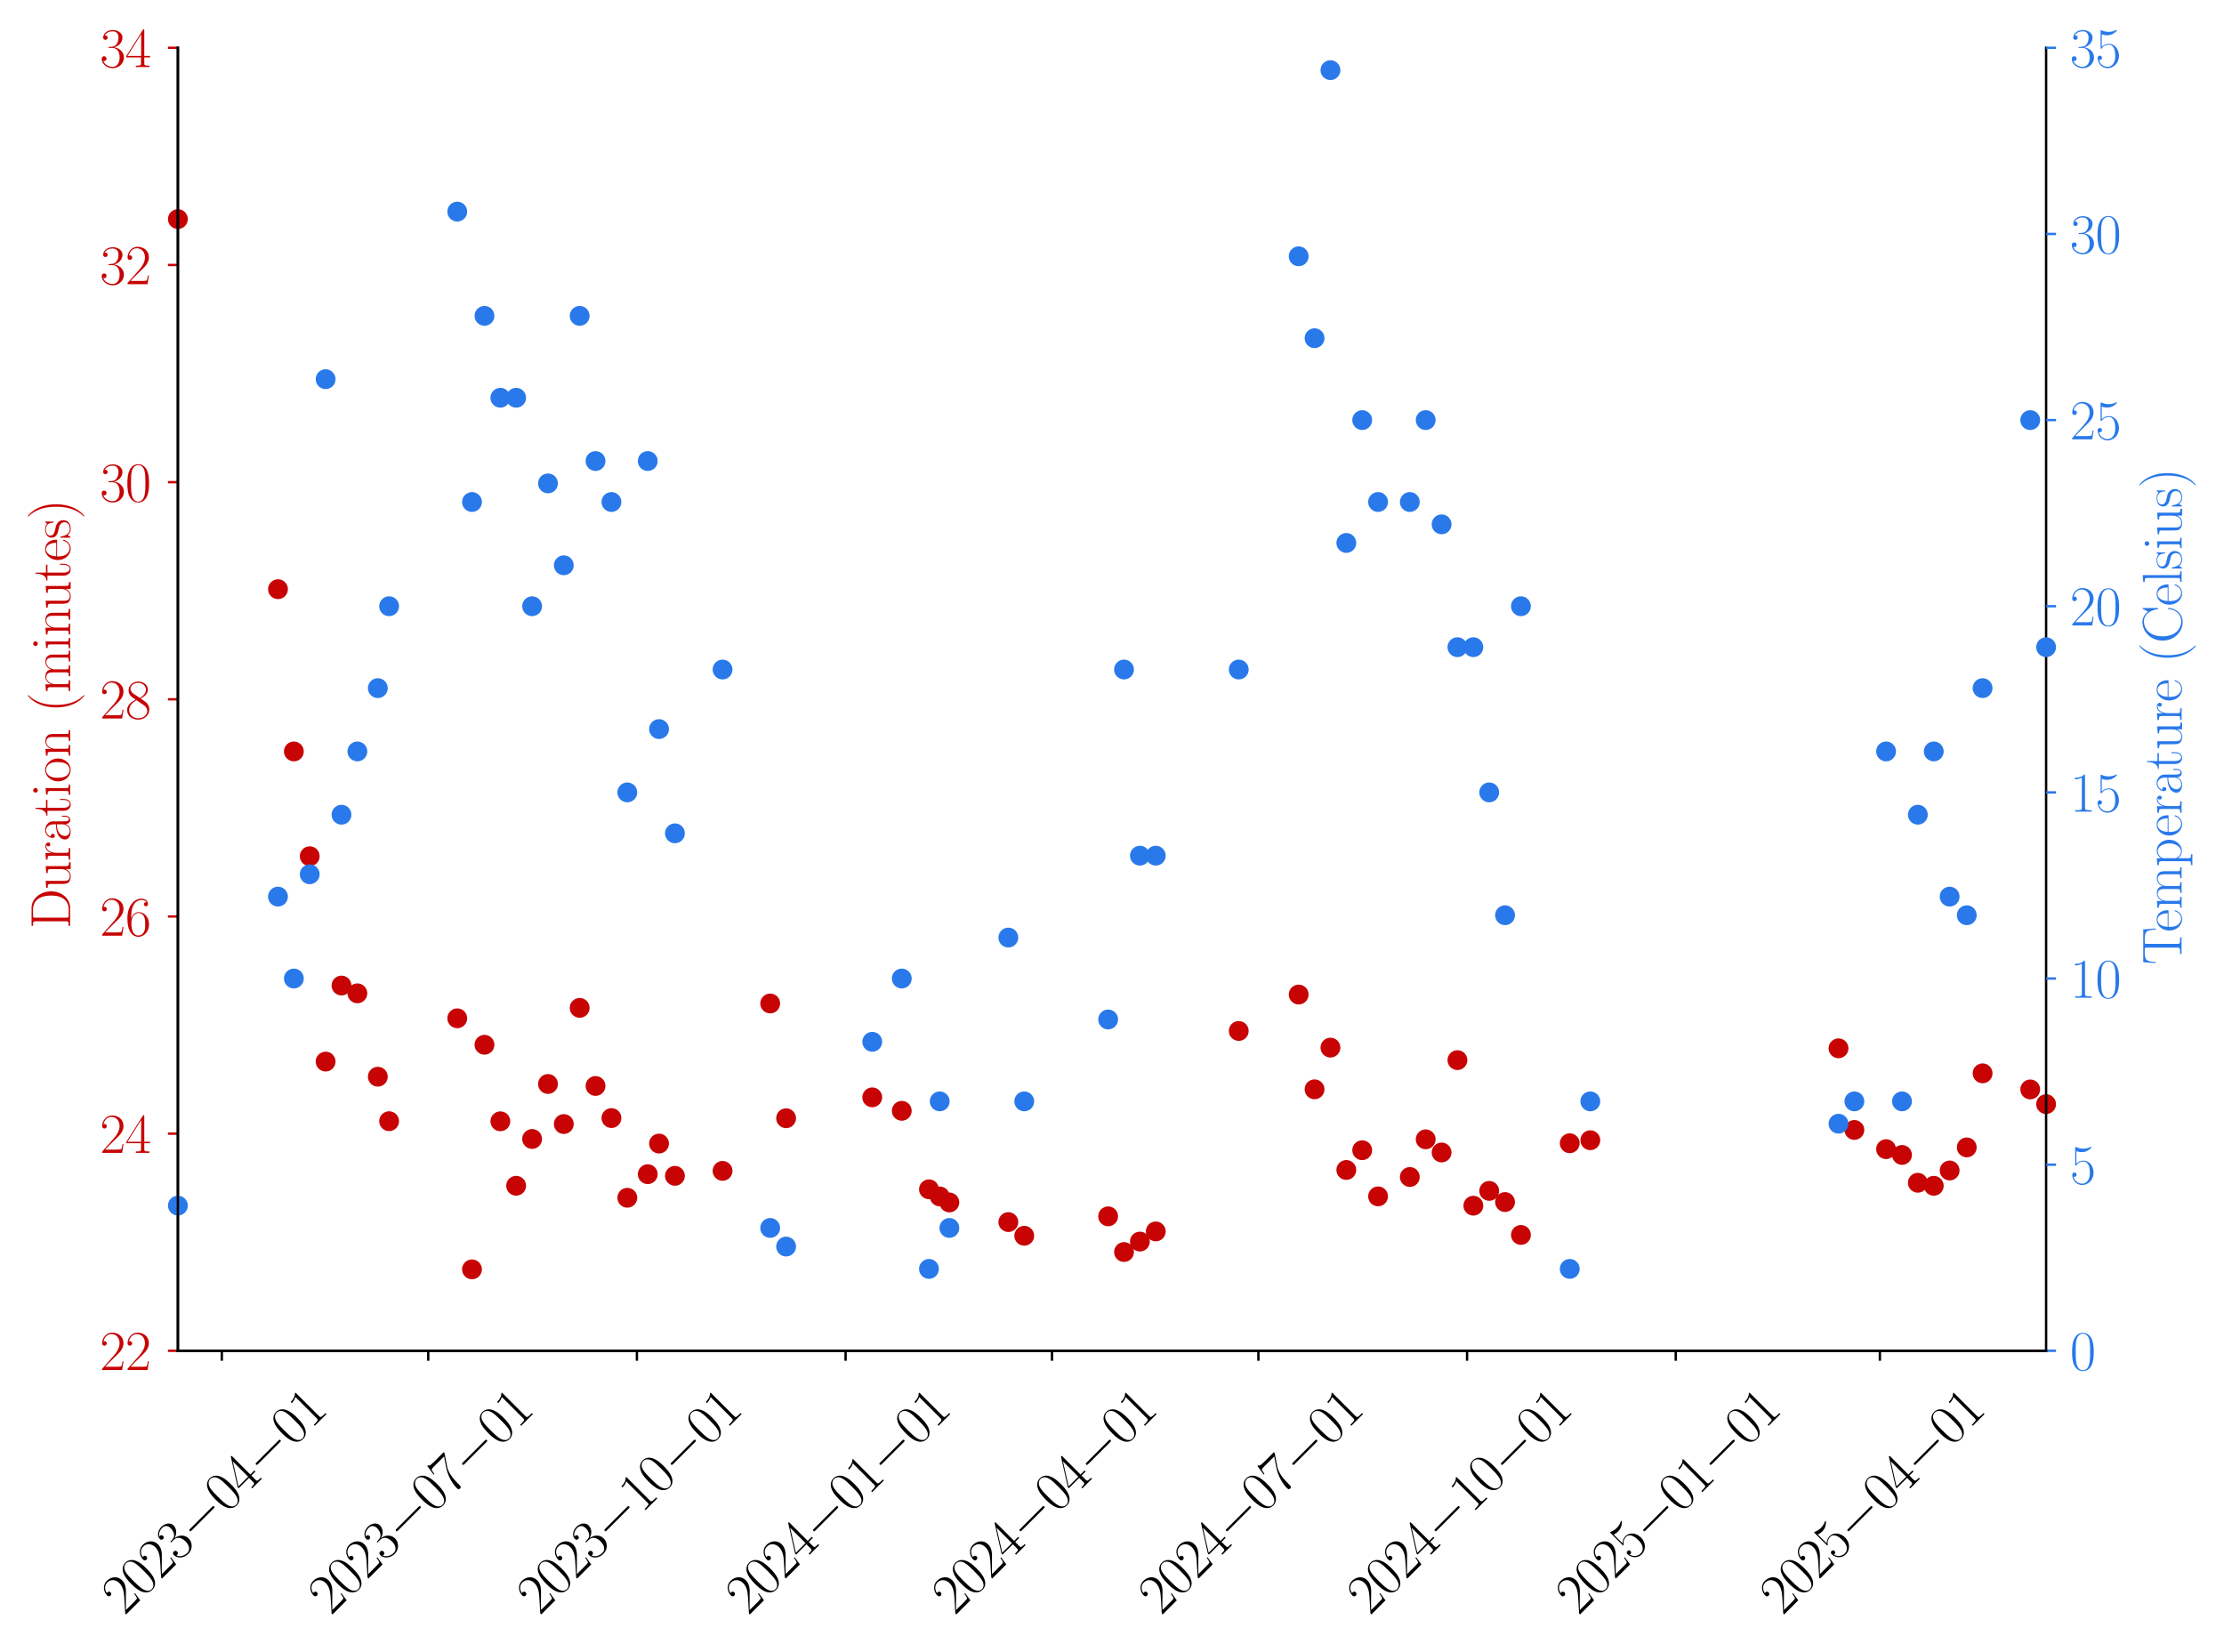 <?xml version="1.0" encoding="utf-8" standalone="no"?>
<!DOCTYPE svg PUBLIC "-//W3C//DTD SVG 1.1//EN"
  "http://www.w3.org/Graphics/SVG/1.1/DTD/svg11.dtd">
<svg xmlns:xlink="http://www.w3.org/1999/xlink" width="560.16pt" height="416.16pt" viewBox="0 0 560.16 416.16" xmlns="http://www.w3.org/2000/svg" version="1.1">
 <defs>
  <style type="text/css">*{stroke-linejoin: round; stroke-linecap: butt}</style>
 </defs>
 <g id="figure_1">
  <g id="patch_1">
   <path d="M 0 416.16 
L 560.16 416.16 
L 560.16 0 
L 0 0 
L 0 416.16 
z
" style="fill: none"/>
  </g>
  <g id="axes_1">
   <g id="patch_2">
    <path d="M 44.805 340.224 
L 515.355 340.224 
L 515.355 12.043 
L 44.805 12.043 
L 44.805 340.224 
z
" style="fill: none"/>
   </g>
   <g id="matplotlib.axis_1">
    <g id="xtick_1">
     <g id="line2d_1">
      <defs>
       <path id="m4cd371f86f" d="M 0 0 
L 0 2.5 
" style="stroke: #000000; stroke-width: 0.6"/>
      </defs>
      <g>
       <use xlink:href="#m4cd371f86f" x="55.872" y="340.224" style="stroke: #000000; stroke-width: 0.6"/>
      </g>
     </g>
     <g id="text_1">
      <!-- $\mathdefault{2023{-}04{-}01}$ -->
      <g transform="translate(31.353 407.042) rotate(-45) scale(0.14 -0.14)">
       <defs>
        <path id="CMR17-32" d="M 2669 989 
L 2554 989 
C 2490 536 2438 459 2413 420 
C 2381 369 1920 369 1830 369 
L 602 369 
C 832 619 1280 1072 1824 1597 
C 2214 1967 2669 2402 2669 3035 
C 2669 3790 2067 4224 1395 4224 
C 691 4224 262 3604 262 3030 
C 262 2780 448 2748 525 2748 
C 589 2748 781 2787 781 3010 
C 781 3207 614 3264 525 3264 
C 486 3264 448 3258 422 3245 
C 544 3790 915 4058 1306 4058 
C 1862 4058 2227 3617 2227 3035 
C 2227 2479 1901 2000 1536 1584 
L 262 146 
L 262 0 
L 2515 0 
L 2669 989 
z
" transform="scale(0.016)"/>
        <path id="CMR17-30" d="M 2688 2025 
C 2688 2416 2682 3080 2413 3591 
C 2176 4039 1798 4198 1466 4198 
C 1158 4198 768 4058 525 3597 
C 269 3118 243 2524 243 2025 
C 243 1661 250 1106 448 619 
C 723 -39 1216 -128 1466 -128 
C 1760 -128 2208 -7 2470 600 
C 2662 1042 2688 1559 2688 2025 
z
M 1466 -26 
C 1056 -26 813 325 723 812 
C 653 1188 653 1738 653 2096 
C 653 2588 653 2997 736 3387 
C 858 3929 1216 4096 1466 4096 
C 1728 4096 2067 3923 2189 3400 
C 2272 3036 2278 2607 2278 2096 
C 2278 1680 2278 1169 2202 792 
C 2067 95 1690 -26 1466 -26 
z
" transform="scale(0.016)"/>
        <path id="CMR17-33" d="M 1414 2157 
C 1984 2157 2234 1662 2234 1090 
C 2234 320 1824 25 1453 25 
C 1114 25 563 194 390 693 
C 422 680 454 680 486 680 
C 640 680 755 782 755 948 
C 755 1133 614 1216 486 1216 
C 378 1216 211 1165 211 926 
C 211 335 787 -128 1466 -128 
C 2176 -128 2720 430 2720 1085 
C 2720 1707 2208 2157 1600 2227 
C 2086 2328 2554 2756 2554 3329 
C 2554 3820 2048 4179 1472 4179 
C 890 4179 378 3829 378 3329 
C 378 3110 544 3072 627 3072 
C 762 3072 877 3155 877 3321 
C 877 3486 762 3569 627 3569 
C 602 3569 570 3569 544 3557 
C 730 3959 1235 4032 1459 4032 
C 1683 4032 2106 3925 2106 3320 
C 2106 3143 2080 2828 1862 2550 
C 1670 2304 1453 2304 1242 2284 
C 1210 2284 1062 2269 1037 2269 
C 992 2263 966 2257 966 2208 
C 966 2163 973 2157 1101 2157 
L 1414 2157 
z
" transform="scale(0.016)"/>
        <path id="CMSY10-0" d="M 4218 1472 
C 4326 1472 4442 1472 4442 1600 
C 4442 1728 4326 1728 4218 1728 
L 755 1728 
C 646 1728 531 1728 531 1600 
C 531 1472 646 1472 755 1472 
L 4218 1472 
z
" transform="scale(0.016)"/>
        <path id="CMR17-34" d="M 2150 4122 
C 2150 4256 2144 4256 2029 4256 
L 128 1254 
L 128 1088 
L 1779 1088 
L 1779 457 
C 1779 224 1766 160 1318 160 
L 1197 160 
L 1197 0 
C 1402 0 1747 0 1965 0 
C 2182 0 2528 0 2733 0 
L 2733 160 
L 2611 160 
C 2163 160 2150 224 2150 457 
L 2150 1088 
L 2803 1088 
L 2803 1254 
L 2150 1254 
L 2150 4122 
z
M 1798 3703 
L 1798 1254 
L 256 1254 
L 1798 3703 
z
" transform="scale(0.016)"/>
        <path id="CMR17-31" d="M 1702 4058 
C 1702 4192 1696 4192 1606 4192 
C 1357 3916 979 3827 621 3827 
C 602 3827 570 3827 563 3808 
C 557 3795 557 3782 557 3648 
C 755 3648 1088 3686 1344 3839 
L 1344 461 
C 1344 236 1331 160 781 160 
L 589 160 
L 589 0 
C 896 0 1216 0 1523 0 
C 1830 0 2150 0 2458 0 
L 2458 160 
L 2266 160 
C 1715 160 1702 230 1702 458 
L 1702 4058 
z
" transform="scale(0.016)"/>
       </defs>
       <use xlink:href="#CMR17-32" transform="scale(0.996)"/>
       <use xlink:href="#CMR17-30" transform="translate(45.69 0) scale(0.996)"/>
       <use xlink:href="#CMR17-32" transform="translate(91.381 0) scale(0.996)"/>
       <use xlink:href="#CMR17-33" transform="translate(137.071 0) scale(0.996)"/>
       <use xlink:href="#CMSY10-0" transform="translate(182.762 0) scale(0.996)"/>
       <use xlink:href="#CMR17-30" transform="translate(260.249 0) scale(0.996)"/>
       <use xlink:href="#CMR17-34" transform="translate(305.94 0) scale(0.996)"/>
       <use xlink:href="#CMSY10-0" transform="translate(351.63 0) scale(0.996)"/>
       <use xlink:href="#CMR17-30" transform="translate(429.118 0) scale(0.996)"/>
       <use xlink:href="#CMR17-31" transform="translate(474.808 0) scale(0.996)"/>
      </g>
     </g>
    </g>
    <g id="xtick_2">
     <g id="line2d_2">
      <g>
       <use xlink:href="#m4cd371f86f" x="107.86" y="340.224" style="stroke: #000000; stroke-width: 0.6"/>
      </g>
     </g>
     <g id="text_2">
      <!-- $\mathdefault{2023{-}07{-}01}$ -->
      <g transform="translate(83.341 407.042) rotate(-45) scale(0.14 -0.14)">
       <defs>
        <path id="CMR17-37" d="M 2886 3941 
L 2886 4081 
L 1382 4081 
C 634 4081 621 4165 595 4288 
L 480 4288 
L 294 3094 
L 410 3094 
C 429 3215 474 3540 550 3661 
C 589 3712 1062 3712 1171 3712 
L 2579 3712 
L 1869 2661 
C 1395 1954 1069 999 1069 165 
C 1069 89 1069 -128 1299 -128 
C 1530 -128 1530 89 1530 171 
L 1530 465 
C 1530 1508 1709 2196 2003 2636 
L 2886 3941 
z
" transform="scale(0.016)"/>
       </defs>
       <use xlink:href="#CMR17-32" transform="scale(0.996)"/>
       <use xlink:href="#CMR17-30" transform="translate(45.69 0) scale(0.996)"/>
       <use xlink:href="#CMR17-32" transform="translate(91.381 0) scale(0.996)"/>
       <use xlink:href="#CMR17-33" transform="translate(137.071 0) scale(0.996)"/>
       <use xlink:href="#CMSY10-0" transform="translate(182.762 0) scale(0.996)"/>
       <use xlink:href="#CMR17-30" transform="translate(260.249 0) scale(0.996)"/>
       <use xlink:href="#CMR17-37" transform="translate(305.94 0) scale(0.996)"/>
       <use xlink:href="#CMSY10-0" transform="translate(351.63 0) scale(0.996)"/>
       <use xlink:href="#CMR17-30" transform="translate(429.118 0) scale(0.996)"/>
       <use xlink:href="#CMR17-31" transform="translate(474.808 0) scale(0.996)"/>
      </g>
     </g>
    </g>
    <g id="xtick_3">
     <g id="line2d_3">
      <g>
       <use xlink:href="#m4cd371f86f" x="160.419" y="340.224" style="stroke: #000000; stroke-width: 0.6"/>
      </g>
     </g>
     <g id="text_3">
      <!-- $\mathdefault{2023{-}10{-}01}$ -->
      <g transform="translate(135.9 407.042) rotate(-45) scale(0.14 -0.14)">
       <use xlink:href="#CMR17-32" transform="scale(0.996)"/>
       <use xlink:href="#CMR17-30" transform="translate(45.69 0) scale(0.996)"/>
       <use xlink:href="#CMR17-32" transform="translate(91.381 0) scale(0.996)"/>
       <use xlink:href="#CMR17-33" transform="translate(137.071 0) scale(0.996)"/>
       <use xlink:href="#CMSY10-0" transform="translate(182.762 0) scale(0.996)"/>
       <use xlink:href="#CMR17-31" transform="translate(260.249 0) scale(0.996)"/>
       <use xlink:href="#CMR17-30" transform="translate(305.94 0) scale(0.996)"/>
       <use xlink:href="#CMSY10-0" transform="translate(351.63 0) scale(0.996)"/>
       <use xlink:href="#CMR17-30" transform="translate(429.118 0) scale(0.996)"/>
       <use xlink:href="#CMR17-31" transform="translate(474.808 0) scale(0.996)"/>
      </g>
     </g>
    </g>
    <g id="xtick_4">
     <g id="line2d_4">
      <g>
       <use xlink:href="#m4cd371f86f" x="212.978" y="340.224" style="stroke: #000000; stroke-width: 0.6"/>
      </g>
     </g>
     <g id="text_4">
      <!-- $\mathdefault{2024{-}01{-}01}$ -->
      <g transform="translate(188.459 407.042) rotate(-45) scale(0.14 -0.14)">
       <use xlink:href="#CMR17-32" transform="scale(0.996)"/>
       <use xlink:href="#CMR17-30" transform="translate(45.69 0) scale(0.996)"/>
       <use xlink:href="#CMR17-32" transform="translate(91.381 0) scale(0.996)"/>
       <use xlink:href="#CMR17-34" transform="translate(137.071 0) scale(0.996)"/>
       <use xlink:href="#CMSY10-0" transform="translate(182.762 0) scale(0.996)"/>
       <use xlink:href="#CMR17-30" transform="translate(260.249 0) scale(0.996)"/>
       <use xlink:href="#CMR17-31" transform="translate(305.94 0) scale(0.996)"/>
       <use xlink:href="#CMSY10-0" transform="translate(351.63 0) scale(0.996)"/>
       <use xlink:href="#CMR17-30" transform="translate(429.118 0) scale(0.996)"/>
       <use xlink:href="#CMR17-31" transform="translate(474.808 0) scale(0.996)"/>
      </g>
     </g>
    </g>
    <g id="xtick_5">
     <g id="line2d_5">
      <g>
       <use xlink:href="#m4cd371f86f" x="264.965" y="340.224" style="stroke: #000000; stroke-width: 0.6"/>
      </g>
     </g>
     <g id="text_5">
      <!-- $\mathdefault{2024{-}04{-}01}$ -->
      <g transform="translate(240.446 407.042) rotate(-45) scale(0.14 -0.14)">
       <use xlink:href="#CMR17-32" transform="scale(0.996)"/>
       <use xlink:href="#CMR17-30" transform="translate(45.69 0) scale(0.996)"/>
       <use xlink:href="#CMR17-32" transform="translate(91.381 0) scale(0.996)"/>
       <use xlink:href="#CMR17-34" transform="translate(137.071 0) scale(0.996)"/>
       <use xlink:href="#CMSY10-0" transform="translate(182.762 0) scale(0.996)"/>
       <use xlink:href="#CMR17-30" transform="translate(260.249 0) scale(0.996)"/>
       <use xlink:href="#CMR17-34" transform="translate(305.94 0) scale(0.996)"/>
       <use xlink:href="#CMSY10-0" transform="translate(351.63 0) scale(0.996)"/>
       <use xlink:href="#CMR17-30" transform="translate(429.118 0) scale(0.996)"/>
       <use xlink:href="#CMR17-31" transform="translate(474.808 0) scale(0.996)"/>
      </g>
     </g>
    </g>
    <g id="xtick_6">
     <g id="line2d_6">
      <g>
       <use xlink:href="#m4cd371f86f" x="316.953" y="340.224" style="stroke: #000000; stroke-width: 0.6"/>
      </g>
     </g>
     <g id="text_6">
      <!-- $\mathdefault{2024{-}07{-}01}$ -->
      <g transform="translate(292.434 407.042) rotate(-45) scale(0.14 -0.14)">
       <use xlink:href="#CMR17-32" transform="scale(0.996)"/>
       <use xlink:href="#CMR17-30" transform="translate(45.69 0) scale(0.996)"/>
       <use xlink:href="#CMR17-32" transform="translate(91.381 0) scale(0.996)"/>
       <use xlink:href="#CMR17-34" transform="translate(137.071 0) scale(0.996)"/>
       <use xlink:href="#CMSY10-0" transform="translate(182.762 0) scale(0.996)"/>
       <use xlink:href="#CMR17-30" transform="translate(260.249 0) scale(0.996)"/>
       <use xlink:href="#CMR17-37" transform="translate(305.94 0) scale(0.996)"/>
       <use xlink:href="#CMSY10-0" transform="translate(351.63 0) scale(0.996)"/>
       <use xlink:href="#CMR17-30" transform="translate(429.118 0) scale(0.996)"/>
       <use xlink:href="#CMR17-31" transform="translate(474.808 0) scale(0.996)"/>
      </g>
     </g>
    </g>
    <g id="xtick_7">
     <g id="line2d_7">
      <g>
       <use xlink:href="#m4cd371f86f" x="369.512" y="340.224" style="stroke: #000000; stroke-width: 0.6"/>
      </g>
     </g>
     <g id="text_7">
      <!-- $\mathdefault{2024{-}10{-}01}$ -->
      <g transform="translate(344.993 407.042) rotate(-45) scale(0.14 -0.14)">
       <use xlink:href="#CMR17-32" transform="scale(0.996)"/>
       <use xlink:href="#CMR17-30" transform="translate(45.69 0) scale(0.996)"/>
       <use xlink:href="#CMR17-32" transform="translate(91.381 0) scale(0.996)"/>
       <use xlink:href="#CMR17-34" transform="translate(137.071 0) scale(0.996)"/>
       <use xlink:href="#CMSY10-0" transform="translate(182.762 0) scale(0.996)"/>
       <use xlink:href="#CMR17-31" transform="translate(260.249 0) scale(0.996)"/>
       <use xlink:href="#CMR17-30" transform="translate(305.94 0) scale(0.996)"/>
       <use xlink:href="#CMSY10-0" transform="translate(351.63 0) scale(0.996)"/>
       <use xlink:href="#CMR17-30" transform="translate(429.118 0) scale(0.996)"/>
       <use xlink:href="#CMR17-31" transform="translate(474.808 0) scale(0.996)"/>
      </g>
     </g>
    </g>
    <g id="xtick_8">
     <g id="line2d_8">
      <g>
       <use xlink:href="#m4cd371f86f" x="422.071" y="340.224" style="stroke: #000000; stroke-width: 0.6"/>
      </g>
     </g>
     <g id="text_8">
      <!-- $\mathdefault{2025{-}01{-}01}$ -->
      <g transform="translate(397.552 407.042) rotate(-45) scale(0.14 -0.14)">
       <defs>
        <path id="CMR17-35" d="M 730 3692 
C 794 3666 1056 3584 1325 3584 
C 1920 3584 2246 3911 2432 4100 
C 2432 4157 2432 4192 2394 4192 
C 2387 4192 2374 4192 2323 4163 
C 2099 4058 1837 3973 1517 3973 
C 1325 3973 1037 3999 723 4139 
C 653 4171 640 4171 634 4171 
C 602 4171 595 4164 595 4037 
L 595 2203 
C 595 2089 595 2057 659 2057 
C 691 2057 704 2070 736 2114 
C 941 2401 1222 2522 1542 2522 
C 1766 2522 2246 2382 2246 1289 
C 2246 1085 2246 715 2054 421 
C 1894 159 1645 25 1370 25 
C 947 25 518 320 403 814 
C 429 807 480 795 506 795 
C 589 795 749 840 749 1038 
C 749 1210 627 1280 506 1280 
C 358 1280 262 1190 262 1011 
C 262 454 704 -128 1382 -128 
C 2042 -128 2669 440 2669 1264 
C 2669 2030 2170 2624 1549 2624 
C 1222 2624 947 2503 730 2274 
L 730 3692 
z
" transform="scale(0.016)"/>
       </defs>
       <use xlink:href="#CMR17-32" transform="scale(0.996)"/>
       <use xlink:href="#CMR17-30" transform="translate(45.69 0) scale(0.996)"/>
       <use xlink:href="#CMR17-32" transform="translate(91.381 0) scale(0.996)"/>
       <use xlink:href="#CMR17-35" transform="translate(137.071 0) scale(0.996)"/>
       <use xlink:href="#CMSY10-0" transform="translate(182.762 0) scale(0.996)"/>
       <use xlink:href="#CMR17-30" transform="translate(260.249 0) scale(0.996)"/>
       <use xlink:href="#CMR17-31" transform="translate(305.94 0) scale(0.996)"/>
       <use xlink:href="#CMSY10-0" transform="translate(351.63 0) scale(0.996)"/>
       <use xlink:href="#CMR17-30" transform="translate(429.118 0) scale(0.996)"/>
       <use xlink:href="#CMR17-31" transform="translate(474.808 0) scale(0.996)"/>
      </g>
     </g>
    </g>
    <g id="xtick_9">
     <g id="line2d_9">
      <g>
       <use xlink:href="#m4cd371f86f" x="473.487" y="340.224" style="stroke: #000000; stroke-width: 0.6"/>
      </g>
     </g>
     <g id="text_9">
      <!-- $\mathdefault{2025{-}04{-}01}$ -->
      <g transform="translate(448.968 407.042) rotate(-45) scale(0.14 -0.14)">
       <use xlink:href="#CMR17-32" transform="scale(0.996)"/>
       <use xlink:href="#CMR17-30" transform="translate(45.69 0) scale(0.996)"/>
       <use xlink:href="#CMR17-32" transform="translate(91.381 0) scale(0.996)"/>
       <use xlink:href="#CMR17-35" transform="translate(137.071 0) scale(0.996)"/>
       <use xlink:href="#CMSY10-0" transform="translate(182.762 0) scale(0.996)"/>
       <use xlink:href="#CMR17-30" transform="translate(260.249 0) scale(0.996)"/>
       <use xlink:href="#CMR17-34" transform="translate(305.94 0) scale(0.996)"/>
       <use xlink:href="#CMSY10-0" transform="translate(351.63 0) scale(0.996)"/>
       <use xlink:href="#CMR17-30" transform="translate(429.118 0) scale(0.996)"/>
       <use xlink:href="#CMR17-31" transform="translate(474.808 0) scale(0.996)"/>
      </g>
     </g>
    </g>
   </g>
   <g id="matplotlib.axis_2">
    <g id="ytick_1">
     <g id="line2d_10">
      <defs>
       <path id="m909438e53e" d="M 0 0 
L -2.5 0 
" style="stroke: #c70303; stroke-width: 0.6"/>
      </defs>
      <g>
       <use xlink:href="#m909438e53e" x="44.805" y="340.224" style="fill: #c70303; stroke: #c70303; stroke-width: 0.6"/>
      </g>
     </g>
     <g id="text_10">
      <!-- $\mathdefault{22}$ -->
      <g style="fill: #c70303" transform="translate(25.148 345.067) scale(0.14 -0.14)">
       <use xlink:href="#CMR17-32" transform="scale(0.996)"/>
       <use xlink:href="#CMR17-32" transform="translate(45.69 0) scale(0.996)"/>
      </g>
     </g>
    </g>
    <g id="ytick_2">
     <g id="line2d_11">
      <g>
       <use xlink:href="#m909438e53e" x="44.805" y="285.527" style="fill: #c70303; stroke: #c70303; stroke-width: 0.6"/>
      </g>
     </g>
     <g id="text_11">
      <!-- $\mathdefault{24}$ -->
      <g style="fill: #c70303" transform="translate(25.148 290.37) scale(0.14 -0.14)">
       <use xlink:href="#CMR17-32" transform="scale(0.996)"/>
       <use xlink:href="#CMR17-34" transform="translate(45.69 0) scale(0.996)"/>
      </g>
     </g>
    </g>
    <g id="ytick_3">
     <g id="line2d_12">
      <g>
       <use xlink:href="#m909438e53e" x="44.805" y="230.83" style="fill: #c70303; stroke: #c70303; stroke-width: 0.6"/>
      </g>
     </g>
     <g id="text_12">
      <!-- $\mathdefault{26}$ -->
      <g style="fill: #c70303" transform="translate(25.148 235.673) scale(0.14 -0.14)">
       <defs>
        <path id="CMR17-36" d="M 678 2176 
C 678 3690 1395 4032 1811 4032 
C 1946 4032 2272 4009 2400 3776 
C 2298 3776 2106 3776 2106 3553 
C 2106 3381 2246 3323 2336 3323 
C 2394 3323 2566 3348 2566 3560 
C 2566 3954 2246 4179 1805 4179 
C 1043 4179 243 3390 243 1984 
C 243 253 966 -128 1478 -128 
C 2099 -128 2688 427 2688 1283 
C 2688 2081 2170 2662 1517 2662 
C 1126 2662 838 2407 678 1960 
L 678 2176 
z
M 1478 25 
C 691 25 691 1200 691 1436 
C 691 1896 909 2560 1504 2560 
C 1613 2560 1926 2560 2138 2120 
C 2253 1870 2253 1609 2253 1289 
C 2253 944 2253 690 2118 434 
C 1978 171 1773 25 1478 25 
z
" transform="scale(0.016)"/>
       </defs>
       <use xlink:href="#CMR17-32" transform="scale(0.996)"/>
       <use xlink:href="#CMR17-36" transform="translate(45.69 0) scale(0.996)"/>
      </g>
     </g>
    </g>
    <g id="ytick_4">
     <g id="line2d_13">
      <g>
       <use xlink:href="#m909438e53e" x="44.805" y="176.133" style="fill: #c70303; stroke: #c70303; stroke-width: 0.6"/>
      </g>
     </g>
     <g id="text_13">
      <!-- $\mathdefault{28}$ -->
      <g style="fill: #c70303" transform="translate(25.148 180.976) scale(0.14 -0.14)">
       <defs>
        <path id="CMR17-38" d="M 1741 2264 
C 2144 2467 2554 2773 2554 3263 
C 2554 3841 1990 4179 1472 4179 
C 890 4179 378 3759 378 3180 
C 378 3021 416 2747 666 2505 
C 730 2442 998 2251 1171 2130 
C 883 1983 211 1634 211 934 
C 211 279 838 -128 1459 -128 
C 2144 -128 2720 362 2720 1010 
C 2720 1590 2330 1857 2074 2029 
L 1741 2264 
z
M 902 2822 
C 851 2854 595 3051 595 3351 
C 595 3739 998 4032 1459 4032 
C 1965 4032 2336 3676 2336 3262 
C 2336 2669 1670 2331 1638 2331 
C 1632 2331 1626 2331 1574 2370 
L 902 2822 
z
M 2080 1519 
C 2176 1449 2483 1240 2483 851 
C 2483 381 2010 25 1472 25 
C 890 25 448 438 448 940 
C 448 1443 838 1862 1280 2060 
L 2080 1519 
z
" transform="scale(0.016)"/>
       </defs>
       <use xlink:href="#CMR17-32" transform="scale(0.996)"/>
       <use xlink:href="#CMR17-38" transform="translate(45.69 0) scale(0.996)"/>
      </g>
     </g>
    </g>
    <g id="ytick_5">
     <g id="line2d_14">
      <g>
       <use xlink:href="#m909438e53e" x="44.805" y="121.437" style="fill: #c70303; stroke: #c70303; stroke-width: 0.6"/>
      </g>
     </g>
     <g id="text_14">
      <!-- $\mathdefault{30}$ -->
      <g style="fill: #c70303" transform="translate(25.148 126.28) scale(0.14 -0.14)">
       <use xlink:href="#CMR17-33" transform="scale(0.996)"/>
       <use xlink:href="#CMR17-30" transform="translate(45.69 0) scale(0.996)"/>
      </g>
     </g>
    </g>
    <g id="ytick_6">
     <g id="line2d_15">
      <g>
       <use xlink:href="#m909438e53e" x="44.805" y="66.74" style="fill: #c70303; stroke: #c70303; stroke-width: 0.6"/>
      </g>
     </g>
     <g id="text_15">
      <!-- $\mathdefault{32}$ -->
      <g style="fill: #c70303" transform="translate(25.148 71.583) scale(0.14 -0.14)">
       <use xlink:href="#CMR17-33" transform="scale(0.996)"/>
       <use xlink:href="#CMR17-32" transform="translate(45.69 0) scale(0.996)"/>
      </g>
     </g>
    </g>
    <g id="ytick_7">
     <g id="line2d_16">
      <g>
       <use xlink:href="#m909438e53e" x="44.805" y="12.043" style="fill: #c70303; stroke: #c70303; stroke-width: 0.6"/>
      </g>
     </g>
     <g id="text_16">
      <!-- $\mathdefault{34}$ -->
      <g style="fill: #c70303" transform="translate(25.148 16.886) scale(0.14 -0.14)">
       <use xlink:href="#CMR17-33" transform="scale(0.996)"/>
       <use xlink:href="#CMR17-34" transform="translate(45.69 0) scale(0.996)"/>
      </g>
     </g>
    </g>
    <g id="text_17">
     <!-- Duration (minutes) -->
     <g style="fill: #c70303" transform="translate(17.661 233.928) rotate(-90) scale(0.14 -0.14)">
      <defs>
       <path id="CMR17-44" d="M 333 4352 
L 333 4186 
C 774 4186 845 4186 845 3900 
L 845 452 
C 845 166 774 166 333 166 
L 333 0 
L 2368 0 
C 3398 0 4224 943 4224 2141 
C 4224 3346 3411 4352 2368 4352 
L 333 4352 
z
M 1523 166 
C 1267 166 1254 197 1254 414 
L 1254 3938 
C 1254 4155 1267 4186 1523 4186 
L 2240 4186 
C 2771 4186 3750 3874 3750 2141 
C 3750 1242 3488 879 3366 707 
C 3213 510 2848 166 2240 166 
L 1523 166 
z
" transform="scale(0.016)"/>
       <path id="CMR17-75" d="M 1882 2693 
L 1882 2528 
C 2259 2528 2317 2489 2317 2186 
L 2317 1032 
C 2317 500 2029 38 1555 38 
C 1030 38 986 348 986 678 
L 986 2763 
L 211 2693 
L 211 2528 
C 467 2528 640 2528 646 2274 
L 646 1058 
C 646 633 646 361 813 183 
C 896 101 1056 -64 1517 -64 
C 2061 -64 2272 377 2323 506 
L 2330 506 
L 2330 -63 
L 3091 -63 
L 3091 128 
C 2714 128 2656 166 2656 473 
L 2656 2763 
L 1882 2693 
z
" transform="scale(0.016)"/>
       <path id="CMR17-72" d="M 960 1497 
C 960 2112 1222 2688 1702 2688 
C 1747 2688 1792 2682 1837 2662 
C 1837 2662 1696 2617 1696 2452 
C 1696 2298 1818 2234 1914 2234 
C 1990 2234 2131 2279 2131 2458 
C 2131 2663 1926 2790 1709 2790 
C 1222 2790 1011 2317 947 2093 
L 941 2093 
L 941 2790 
L 198 2720 
L 198 2554 
C 576 2554 634 2515 634 2208 
L 634 428 
C 634 184 608 153 198 153 
L 198 -13 
C 352 0 646 0 813 0 
C 998 0 1325 0 1498 -13 
L 1498 153 
C 1037 153 960 153 960 440 
L 960 1497 
z
" transform="scale(0.016)"/>
       <path id="CMR17-61" d="M 2304 1653 
C 2304 2072 2304 2294 2035 2543 
C 1798 2752 1523 2816 1306 2816 
C 800 2816 435 2407 435 1971 
C 435 1728 627 1728 666 1728 
C 749 1728 896 1778 896 1954 
C 896 2112 774 2181 666 2181 
C 640 2181 608 2174 589 2168 
C 723 2592 1069 2714 1293 2714 
C 1613 2714 1965 2429 1965 1885 
L 1965 1600 
C 1587 1600 1133 1549 774 1357 
C 371 1133 256 813 256 570 
C 256 77 832 -64 1171 -64 
C 1523 -64 1850 139 1990 511 
C 2003 233 2182 -18 2464 -18 
C 2598 -18 2938 70 2938 567 
L 2938 920 
L 2822 920 
L 2822 562 
C 2822 178 2650 128 2566 128 
C 2304 128 2304 458 2304 738 
L 2304 1653 
z
M 1965 870 
C 1965 317 1568 38 1216 38 
C 896 38 646 275 646 570 
C 646 761 730 1100 1101 1305 
C 1408 1478 1760 1504 1965 1504 
L 1965 870 
z
" transform="scale(0.016)"/>
       <path id="CMR17-74" d="M 966 2560 
L 1862 2560 
L 1862 2725 
L 966 2725 
L 966 3904 
L 851 3904 
C 838 3245 614 2668 70 2668 
L 70 2560 
L 627 2560 
L 627 771 
C 627 650 627 -64 1370 -64 
C 1747 -64 1965 306 1965 777 
L 1965 1140 
L 1850 1140 
L 1850 783 
C 1850 344 1677 51 1408 51 
C 1222 51 966 178 966 758 
L 966 2560 
z
" transform="scale(0.016)"/>
       <path id="CMR17-69" d="M 992 3909 
C 992 4049 877 4170 730 4170 
C 589 4170 467 4056 467 3909 
C 467 3769 582 3648 730 3648 
C 870 3648 992 3763 992 3909 
z
M 243 2706 
L 243 2541 
C 602 2541 653 2502 653 2197 
L 653 427 
C 653 184 627 153 218 153 
L 218 -13 
C 371 0 646 0 806 0 
C 960 0 1222 0 1370 -13 
L 1370 153 
C 992 153 979 191 979 420 
L 979 2776 
L 243 2706 
z
" transform="scale(0.016)"/>
       <path id="CMR17-6f" d="M 2758 1356 
C 2758 2176 2163 2816 1466 2816 
C 768 2816 173 2176 173 1356 
C 173 551 768 -64 1466 -64 
C 2163 -64 2758 551 2758 1356 
z
M 1466 51 
C 1165 51 909 230 762 480 
C 602 767 582 1126 582 1408 
C 582 1677 595 2010 762 2298 
C 890 2509 1139 2714 1466 2714 
C 1754 2714 1997 2554 2150 2330 
C 2349 2029 2349 1607 2349 1408 
C 2349 1158 2336 775 2163 467 
C 1984 173 1709 51 1466 51 
z
" transform="scale(0.016)"/>
       <path id="CMR17-6e" d="M 2656 1933 
C 2656 2259 2592 2790 1837 2790 
C 1331 2790 1069 2400 973 2144 
L 966 2144 
L 966 2790 
L 211 2720 
L 211 2554 
C 589 2554 646 2515 646 2208 
L 646 428 
C 646 184 621 153 211 153 
L 211 -13 
C 365 0 646 0 813 0 
C 979 0 1267 0 1421 -13 
L 1421 153 
C 1011 153 986 178 986 428 
L 986 1658 
C 986 2247 1344 2688 1792 2688 
C 2266 2688 2317 2266 2317 1958 
L 2317 428 
C 2317 184 2291 153 1882 153 
L 1882 -13 
C 2035 0 2317 0 2483 0 
C 2650 0 2938 0 3091 -13 
L 3091 153 
C 2682 153 2656 178 2656 428 
L 2656 1933 
z
" transform="scale(0.016)"/>
       <path id="CMR17-28" d="M 1958 -1561 
C 1958 -1555 1958 -1542 1939 -1523 
C 1645 -1224 858 -407 858 1581 
C 858 3569 1632 4379 1946 4697 
C 1946 4704 1958 4717 1958 4736 
C 1958 4755 1939 4768 1914 4768 
C 1843 4768 1299 4296 986 3594 
C 666 2887 576 2199 576 1588 
C 576 1128 621 351 1005 -471 
C 1312 -1135 1837 -1600 1914 -1600 
C 1946 -1600 1958 -1587 1958 -1561 
z
" transform="scale(0.016)"/>
       <path id="CMR17-6d" d="M 4326 1933 
C 4326 2252 4269 2790 3507 2790 
C 3072 2790 2771 2496 2656 2151 
L 2650 2151 
C 2573 2676 2195 2790 1837 2790 
C 1331 2790 1069 2400 973 2144 
L 966 2144 
L 966 2790 
L 211 2720 
L 211 2554 
C 589 2554 646 2515 646 2208 
L 646 428 
C 646 184 621 153 211 153 
L 211 -13 
C 365 0 646 0 813 0 
C 979 0 1267 0 1421 -13 
L 1421 153 
C 1011 153 986 178 986 428 
L 986 1658 
C 986 2247 1344 2688 1792 2688 
C 2266 2688 2317 2266 2317 1958 
L 2317 428 
C 2317 184 2291 153 1882 153 
L 1882 -13 
C 2035 0 2317 0 2483 0 
C 2650 0 2938 0 3091 -13 
L 3091 153 
C 2682 153 2656 178 2656 428 
L 2656 1658 
C 2656 2247 3014 2688 3462 2688 
C 3936 2688 3987 2266 3987 1958 
L 3987 428 
C 3987 184 3962 153 3552 153 
L 3552 -13 
C 3706 0 3987 0 4154 0 
C 4320 0 4608 0 4762 -13 
L 4762 153 
C 4352 153 4326 178 4326 428 
L 4326 1933 
z
" transform="scale(0.016)"/>
       <path id="CMR17-65" d="M 2438 1472 
C 2464 1498 2464 1511 2464 1576 
C 2464 2238 2118 2816 1389 2816 
C 710 2816 173 2169 173 1383 
C 173 551 781 -64 1459 -64 
C 2176 -64 2458 607 2458 740 
C 2458 784 2419 784 2406 784 
C 2362 784 2355 771 2330 696 
C 2189 265 1837 51 1504 51 
C 1229 51 954 203 781 480 
C 582 803 582 1176 582 1472 
L 2438 1472 
z
M 589 1568 
C 634 2505 1126 2714 1382 2714 
C 1818 2714 2112 2297 2118 1568 
L 589 1568 
z
" transform="scale(0.016)"/>
       <path id="CMR17-73" d="M 1978 2697 
C 1978 2813 1971 2819 1933 2819 
C 1907 2819 1901 2813 1824 2717 
C 1805 2691 1747 2626 1728 2601 
C 1523 2819 1235 2819 1126 2819 
C 416 2819 160 2447 160 2076 
C 160 1498 813 1365 998 1325 
C 1402 1243 1542 1217 1677 1101 
C 1760 1025 1901 884 1901 654 
C 1901 384 1747 38 1158 38 
C 602 38 403 460 288 1021 
C 269 1110 269 1117 218 1117 
C 166 1117 160 1110 160 983 
L 160 63 
C 160 -51 166 -58 205 -58 
C 237 -58 243 -51 275 0 
C 314 57 410 211 448 276 
C 576 103 800 -64 1158 -64 
C 1792 -64 2131 283 2131 784 
C 2131 1112 1958 1285 1875 1362 
C 1683 1561 1459 1606 1190 1657 
C 838 1735 390 1825 390 2217 
C 390 2383 480 2737 1126 2737 
C 1811 2737 1850 2094 1862 1888 
C 1869 1856 1901 1849 1920 1849 
C 1978 1849 1978 1869 1978 1978 
L 1978 2697 
z
" transform="scale(0.016)"/>
       <path id="CMR17-29" d="M 1683 1581 
C 1683 2040 1638 2817 1254 3639 
C 947 4303 422 4768 346 4768 
C 326 4768 301 4761 301 4729 
C 301 4717 307 4710 314 4697 
C 621 4378 1402 3568 1402 1584 
C 1402 -407 627 -1217 314 -1537 
C 307 -1549 301 -1556 301 -1568 
C 301 -1600 326 -1600 346 -1600 
C 416 -1600 960 -1128 1274 -426 
C 1594 281 1683 969 1683 1581 
z
" transform="scale(0.016)"/>
      </defs>
      <use xlink:href="#CMR17-44" transform="scale(0.996)"/>
      <use xlink:href="#CMR17-75" transform="translate(70.394 0) scale(0.996)"/>
      <use xlink:href="#CMR17-72" transform="translate(121.289 0) scale(0.996)"/>
      <use xlink:href="#CMR17-61" transform="translate(156.57 0) scale(0.996)"/>
      <use xlink:href="#CMR17-74" transform="translate(202.26 0) scale(0.996)"/>
      <use xlink:href="#CMR17-69" transform="translate(237.541 0) scale(0.996)"/>
      <use xlink:href="#CMR17-6f" transform="translate(262.412 0) scale(0.996)"/>
      <use xlink:href="#CMR17-6e" transform="translate(308.102 0) scale(0.996)"/>
      <use xlink:href="#CMR17-28" transform="translate(389.074 0) scale(0.996)"/>
      <use xlink:href="#CMR17-6d" transform="translate(424.355 0) scale(0.996)"/>
      <use xlink:href="#CMR17-69" transform="translate(501.274 0) scale(0.996)"/>
      <use xlink:href="#CMR17-6e" transform="translate(526.145 0) scale(0.996)"/>
      <use xlink:href="#CMR17-75" transform="translate(574.438 0) scale(0.996)"/>
      <use xlink:href="#CMR17-74" transform="translate(625.334 0) scale(0.996)"/>
      <use xlink:href="#CMR17-65" transform="translate(660.614 0) scale(0.996)"/>
      <use xlink:href="#CMR17-73" transform="translate(701.1 0) scale(0.996)"/>
      <use xlink:href="#CMR17-29" transform="translate(736.901 0) scale(0.996)"/>
     </g>
    </g>
   </g>
   <g id="line2d_17">
    <defs>
     <path id="m03bfa6e1ac" d="M 0 2 
C 0.53 2 1.039 1.789 1.414 1.414 
C 1.789 1.039 2 0.53 2 0 
C 2 -0.53 1.789 -1.039 1.414 -1.414 
C 1.039 -1.789 0.53 -2 0 -2 
C -0.53 -2 -1.039 -1.789 -1.414 -1.414 
C -1.789 -1.039 -2 -0.53 -2 0 
C -2 0.53 -1.789 1.039 -1.414 1.414 
C -1.039 1.789 -0.53 2 0 2 
z
" style="stroke: #c70303"/>
    </defs>
    <g>
     <use xlink:href="#m03bfa6e1ac" x="44.805" y="55.181" style="fill: #c70303; stroke: #c70303"/>
     <use xlink:href="#m03bfa6e1ac" x="70.015" y="148.395" style="fill: #c70303; stroke: #c70303"/>
     <use xlink:href="#m03bfa6e1ac" x="74.014" y="189.262" style="fill: #c70303; stroke: #c70303"/>
     <use xlink:href="#m03bfa6e1ac" x="78.01" y="215.654" style="fill: #c70303; stroke: #c70303"/>
     <use xlink:href="#m03bfa6e1ac" x="82.012" y="267.381" style="fill: #c70303; stroke: #c70303"/>
     <use xlink:href="#m03bfa6e1ac" x="86.011" y="248.229" style="fill: #c70303; stroke: #c70303"/>
     <use xlink:href="#m03bfa6e1ac" x="90.011" y="250.188" style="fill: #c70303; stroke: #c70303"/>
     <use xlink:href="#m03bfa6e1ac" x="95.164" y="271.19" style="fill: #c70303; stroke: #c70303"/>
     <use xlink:href="#m03bfa6e1ac" x="98.009" y="282.393" style="fill: #c70303; stroke: #c70303"/>
     <use xlink:href="#m03bfa6e1ac" x="115.17" y="256.481" style="fill: #c70303; stroke: #c70303"/>
     <use xlink:href="#m03bfa6e1ac" x="118.882" y="319.713" style="fill: #c70303; stroke: #c70303"/>
     <use xlink:href="#m03bfa6e1ac" x="122.025" y="263.143" style="fill: #c70303; stroke: #c70303"/>
     <use xlink:href="#m03bfa6e1ac" x="126.025" y="282.42" style="fill: #c70303; stroke: #c70303"/>
     <use xlink:href="#m03bfa6e1ac" x="130.001" y="298.654" style="fill: #c70303; stroke: #c70303"/>
     <use xlink:href="#m03bfa6e1ac" x="134.026" y="286.869" style="fill: #c70303; stroke: #c70303"/>
     <use xlink:href="#m03bfa6e1ac" x="138.022" y="273.022" style="fill: #c70303; stroke: #c70303"/>
     <use xlink:href="#m03bfa6e1ac" x="142.006" y="283.109" style="fill: #c70303; stroke: #c70303"/>
     <use xlink:href="#m03bfa6e1ac" x="146" y="253.854" style="fill: #c70303; stroke: #c70303"/>
     <use xlink:href="#m03bfa6e1ac" x="149.998" y="273.52" style="fill: #c70303; stroke: #c70303"/>
     <use xlink:href="#m03bfa6e1ac" x="154.002" y="281.606" style="fill: #c70303; stroke: #c70303"/>
     <use xlink:href="#m03bfa6e1ac" x="158.002" y="301.682" style="fill: #c70303; stroke: #c70303"/>
     <use xlink:href="#m03bfa6e1ac" x="163.149" y="295.743" style="fill: #c70303; stroke: #c70303"/>
     <use xlink:href="#m03bfa6e1ac" x="165.994" y="288.029" style="fill: #c70303; stroke: #c70303"/>
     <use xlink:href="#m03bfa6e1ac" x="169.993" y="296.157" style="fill: #c70303; stroke: #c70303"/>
     <use xlink:href="#m03bfa6e1ac" x="181.991" y="294.907" style="fill: #c70303; stroke: #c70303"/>
     <use xlink:href="#m03bfa6e1ac" x="193.989" y="252.74" style="fill: #c70303; stroke: #c70303"/>
     <use xlink:href="#m03bfa6e1ac" x="197.996" y="281.65" style="fill: #c70303; stroke: #c70303"/>
     <use xlink:href="#m03bfa6e1ac" x="219.691" y="276.39" style="fill: #c70303; stroke: #c70303"/>
     <use xlink:href="#m03bfa6e1ac" x="227.129" y="279.781" style="fill: #c70303; stroke: #c70303"/>
     <use xlink:href="#m03bfa6e1ac" x="233.98" y="299.546" style="fill: #c70303; stroke: #c70303"/>
     <use xlink:href="#m03bfa6e1ac" x="236.687" y="301.343" style="fill: #c70303; stroke: #c70303"/>
     <use xlink:href="#m03bfa6e1ac" x="239.118" y="302.858" style="fill: #c70303; stroke: #c70303"/>
     <use xlink:href="#m03bfa6e1ac" x="253.972" y="307.804" style="fill: #c70303; stroke: #c70303"/>
     <use xlink:href="#m03bfa6e1ac" x="257.976" y="311.25" style="fill: #c70303; stroke: #c70303"/>
     <use xlink:href="#m03bfa6e1ac" x="279.107" y="306.357" style="fill: #c70303; stroke: #c70303"/>
     <use xlink:href="#m03bfa6e1ac" x="283.106" y="315.344" style="fill: #c70303; stroke: #c70303"/>
     <use xlink:href="#m03bfa6e1ac" x="287.105" y="312.714" style="fill: #c70303; stroke: #c70303"/>
     <use xlink:href="#m03bfa6e1ac" x="291.105" y="310.156" style="fill: #c70303; stroke: #c70303"/>
     <use xlink:href="#m03bfa6e1ac" x="312.003" y="259.666" style="fill: #c70303; stroke: #c70303"/>
     <use xlink:href="#m03bfa6e1ac" x="327.099" y="250.494" style="fill: #c70303; stroke: #c70303"/>
     <use xlink:href="#m03bfa6e1ac" x="331.1" y="274.367" style="fill: #c70303; stroke: #c70303"/>
     <use xlink:href="#m03bfa6e1ac" x="335.1" y="263.863" style="fill: #c70303; stroke: #c70303"/>
     <use xlink:href="#m03bfa6e1ac" x="339.097" y="294.679" style="fill: #c70303; stroke: #c70303"/>
     <use xlink:href="#m03bfa6e1ac" x="343.096" y="289.703" style="fill: #c70303; stroke: #c70303"/>
     <use xlink:href="#m03bfa6e1ac" x="347.098" y="301.327" style="fill: #c70303; stroke: #c70303"/>
     <use xlink:href="#m03bfa6e1ac" x="355.093" y="296.446" style="fill: #c70303; stroke: #c70303"/>
     <use xlink:href="#m03bfa6e1ac" x="359.09" y="286.959" style="fill: #c70303; stroke: #c70303"/>
     <use xlink:href="#m03bfa6e1ac" x="363.094" y="290.273" style="fill: #c70303; stroke: #c70303"/>
     <use xlink:href="#m03bfa6e1ac" x="367.082" y="267.014" style="fill: #c70303; stroke: #c70303"/>
     <use xlink:href="#m03bfa6e1ac" x="371.093" y="303.675" style="fill: #c70303; stroke: #c70303"/>
     <use xlink:href="#m03bfa6e1ac" x="375.088" y="299.947" style="fill: #c70303; stroke: #c70303"/>
     <use xlink:href="#m03bfa6e1ac" x="379.076" y="302.76" style="fill: #c70303; stroke: #c70303"/>
     <use xlink:href="#m03bfa6e1ac" x="383.077" y="311.042" style="fill: #c70303; stroke: #c70303"/>
     <use xlink:href="#m03bfa6e1ac" x="395.371" y="287.948" style="fill: #c70303; stroke: #c70303"/>
     <use xlink:href="#m03bfa6e1ac" x="400.554" y="287.189" style="fill: #c70303; stroke: #c70303"/>
     <use xlink:href="#m03bfa6e1ac" x="463.067" y="264.038" style="fill: #c70303; stroke: #c70303"/>
     <use xlink:href="#m03bfa6e1ac" x="467.063" y="284.595" style="fill: #c70303; stroke: #c70303"/>
     <use xlink:href="#m03bfa6e1ac" x="475.048" y="289.436" style="fill: #c70303; stroke: #c70303"/>
     <use xlink:href="#m03bfa6e1ac" x="479.061" y="290.891" style="fill: #c70303; stroke: #c70303"/>
     <use xlink:href="#m03bfa6e1ac" x="483.049" y="297.904" style="fill: #c70303; stroke: #c70303"/>
     <use xlink:href="#m03bfa6e1ac" x="487.059" y="298.666" style="fill: #c70303; stroke: #c70303"/>
     <use xlink:href="#m03bfa6e1ac" x="491.058" y="294.81" style="fill: #c70303; stroke: #c70303"/>
     <use xlink:href="#m03bfa6e1ac" x="495.367" y="288.994" style="fill: #c70303; stroke: #c70303"/>
     <use xlink:href="#m03bfa6e1ac" x="499.359" y="270.337" style="fill: #c70303; stroke: #c70303"/>
     <use xlink:href="#m03bfa6e1ac" x="511.358" y="274.393" style="fill: #c70303; stroke: #c70303"/>
     <use xlink:href="#m03bfa6e1ac" x="515.355" y="278.096" style="fill: #c70303; stroke: #c70303"/>
    </g>
   </g>
   <g id="patch_3">
    <path d="M 44.805 340.224 
L 44.805 12.043 
" style="fill: none; stroke: #000000; stroke-width: 0.6; stroke-linejoin: miter; stroke-linecap: square"/>
   </g>
   <g id="patch_4">
    <path d="M 515.355 340.224 
L 515.355 12.043 
" style="fill: none; stroke: #000000; stroke-width: 0.6; stroke-linejoin: miter; stroke-linecap: square"/>
   </g>
   <g id="patch_5">
    <path d="M 44.805 340.224 
L 515.355 340.224 
" style="fill: none; stroke: #000000; stroke-width: 0.6; stroke-linejoin: miter; stroke-linecap: square"/>
   </g>
  </g>
  <g id="axes_2">
   <g id="matplotlib.axis_3">
    <g id="ytick_8">
     <g id="line2d_18">
      <defs>
       <path id="m050639ba8b" d="M 0 0 
L 2.5 0 
" style="stroke: #2979ea; stroke-width: 0.6"/>
      </defs>
      <g>
       <use xlink:href="#m050639ba8b" x="515.355" y="340.224" style="fill: #2979ea; stroke: #2979ea; stroke-width: 0.6"/>
      </g>
     </g>
     <g id="text_18">
      <!-- $\mathdefault{0}$ -->
      <g style="fill: #2979ea" transform="translate(521.355 345.067) scale(0.14 -0.14)">
       <use xlink:href="#CMR17-30" transform="scale(0.996)"/>
      </g>
     </g>
    </g>
    <g id="ytick_9">
     <g id="line2d_19">
      <g>
       <use xlink:href="#m050639ba8b" x="515.355" y="293.341" style="fill: #2979ea; stroke: #2979ea; stroke-width: 0.6"/>
      </g>
     </g>
     <g id="text_19">
      <!-- $\mathdefault{5}$ -->
      <g style="fill: #2979ea" transform="translate(521.355 298.184) scale(0.14 -0.14)">
       <use xlink:href="#CMR17-35" transform="scale(0.996)"/>
      </g>
     </g>
    </g>
    <g id="ytick_10">
     <g id="line2d_20">
      <g>
       <use xlink:href="#m050639ba8b" x="515.355" y="246.458" style="fill: #2979ea; stroke: #2979ea; stroke-width: 0.6"/>
      </g>
     </g>
     <g id="text_20">
      <!-- $\mathdefault{10}$ -->
      <g style="fill: #2979ea" transform="translate(521.355 251.301) scale(0.14 -0.14)">
       <use xlink:href="#CMR17-31" transform="scale(0.996)"/>
       <use xlink:href="#CMR17-30" transform="translate(45.69 0) scale(0.996)"/>
      </g>
     </g>
    </g>
    <g id="ytick_11">
     <g id="line2d_21">
      <g>
       <use xlink:href="#m050639ba8b" x="515.355" y="199.575" style="fill: #2979ea; stroke: #2979ea; stroke-width: 0.6"/>
      </g>
     </g>
     <g id="text_21">
      <!-- $\mathdefault{15}$ -->
      <g style="fill: #2979ea" transform="translate(521.355 204.418) scale(0.14 -0.14)">
       <use xlink:href="#CMR17-31" transform="scale(0.996)"/>
       <use xlink:href="#CMR17-35" transform="translate(45.69 0) scale(0.996)"/>
      </g>
     </g>
    </g>
    <g id="ytick_12">
     <g id="line2d_22">
      <g>
       <use xlink:href="#m050639ba8b" x="515.355" y="152.692" style="fill: #2979ea; stroke: #2979ea; stroke-width: 0.6"/>
      </g>
     </g>
     <g id="text_22">
      <!-- $\mathdefault{20}$ -->
      <g style="fill: #2979ea" transform="translate(521.355 157.535) scale(0.14 -0.14)">
       <use xlink:href="#CMR17-32" transform="scale(0.996)"/>
       <use xlink:href="#CMR17-30" transform="translate(45.69 0) scale(0.996)"/>
      </g>
     </g>
    </g>
    <g id="ytick_13">
     <g id="line2d_23">
      <g>
       <use xlink:href="#m050639ba8b" x="515.355" y="105.809" style="fill: #2979ea; stroke: #2979ea; stroke-width: 0.6"/>
      </g>
     </g>
     <g id="text_23">
      <!-- $\mathdefault{25}$ -->
      <g style="fill: #2979ea" transform="translate(521.355 110.652) scale(0.14 -0.14)">
       <use xlink:href="#CMR17-32" transform="scale(0.996)"/>
       <use xlink:href="#CMR17-35" transform="translate(45.69 0) scale(0.996)"/>
      </g>
     </g>
    </g>
    <g id="ytick_14">
     <g id="line2d_24">
      <g>
       <use xlink:href="#m050639ba8b" x="515.355" y="58.926" style="fill: #2979ea; stroke: #2979ea; stroke-width: 0.6"/>
      </g>
     </g>
     <g id="text_24">
      <!-- $\mathdefault{30}$ -->
      <g style="fill: #2979ea" transform="translate(521.355 63.769) scale(0.14 -0.14)">
       <use xlink:href="#CMR17-33" transform="scale(0.996)"/>
       <use xlink:href="#CMR17-30" transform="translate(45.69 0) scale(0.996)"/>
      </g>
     </g>
    </g>
    <g id="ytick_15">
     <g id="line2d_25">
      <g>
       <use xlink:href="#m050639ba8b" x="515.355" y="12.043" style="fill: #2979ea; stroke: #2979ea; stroke-width: 0.6"/>
      </g>
     </g>
     <g id="text_25">
      <!-- $\mathdefault{35}$ -->
      <g style="fill: #2979ea" transform="translate(521.355 16.886) scale(0.14 -0.14)">
       <use xlink:href="#CMR17-33" transform="scale(0.996)"/>
       <use xlink:href="#CMR17-35" transform="translate(45.69 0) scale(0.996)"/>
      </g>
     </g>
    </g>
    <g id="text_26">
     <!-- Temperature (Celsius) -->
     <g style="fill: #2979ea" transform="translate(549.473 242.977) rotate(-90) scale(0.14 -0.14)">
      <defs>
       <path id="CMR17-54" d="M 3981 4326 
L 288 4326 
L 179 2918 
L 294 2918 
C 378 3976 467 4160 1453 4160 
C 1568 4160 1754 4160 1805 4154 
C 1926 4135 1926 4058 1926 3912 
L 1926 459 
C 1926 230 1907 160 1376 160 
L 1197 160 
L 1197 0 
C 1504 0 1824 0 2138 0 
C 2451 0 2771 0 3078 0 
L 3078 160 
L 2899 160 
C 2368 160 2349 230 2349 459 
L 2349 3912 
C 2349 4052 2349 4129 2464 4154 
C 2515 4160 2701 4160 2816 4160 
C 3795 4160 3891 3976 3974 2918 
L 4090 2918 
L 3981 4326 
z
" transform="scale(0.016)"/>
       <path id="CMR17-70" d="M 1408 -1063 
C 998 -1063 973 -1037 973 -789 
L 973 402 
C 1158 134 1427 -38 1766 -38 
C 2406 -38 3053 523 3053 1388 
C 3053 2191 2496 2802 1837 2802 
C 1453 2802 1139 2592 960 2338 
L 960 2802 
L 198 2732 
L 198 2567 
C 576 2567 634 2528 634 2223 
L 634 -789 
C 634 -1031 608 -1063 198 -1063 
L 198 -1228 
C 352 -1216 634 -1216 800 -1216 
C 966 -1216 1254 -1216 1408 -1228 
L 1408 -1063 
z
M 973 2012 
C 973 2102 973 2235 1222 2471 
C 1254 2497 1472 2688 1792 2688 
C 2259 2688 2643 2108 2643 1382 
C 2643 656 2234 64 1728 64 
C 1498 64 1248 172 1056 472 
C 973 612 973 650 973 752 
L 973 2012 
z
" transform="scale(0.016)"/>
       <path id="CMR17-43" d="M 3974 4289 
C 3974 4403 3968 4410 3930 4410 
C 3904 4410 3898 4403 3853 4327 
L 3571 3792 
C 3258 4187 2874 4416 2381 4416 
C 1286 4416 294 3456 294 2148 
C 294 826 1286 -128 2387 -128 
C 3366 -128 3974 730 3974 1461 
C 3974 1524 3974 1550 3917 1550 
C 3866 1550 3866 1531 3859 1474 
C 3808 585 3168 38 2477 38 
C 1824 38 781 495 781 2147 
C 781 3805 1843 4250 2464 4250 
C 3187 4250 3712 3628 3834 2745 
C 3846 2668 3846 2655 3904 2655 
C 3974 2655 3974 2668 3974 2783 
L 3974 4289 
z
" transform="scale(0.016)"/>
       <path id="CMR17-6c" d="M 979 4396 
L 218 4326 
L 218 4160 
C 595 4160 653 4122 653 3817 
L 653 426 
C 653 184 627 153 218 153 
L 218 -13 
C 371 0 653 0 813 0 
C 979 0 1261 0 1414 -13 
L 1414 153 
C 1005 153 979 178 979 426 
L 979 4396 
z
" transform="scale(0.016)"/>
      </defs>
      <use xlink:href="#CMR17-54" transform="scale(0.996)"/>
      <use xlink:href="#CMR17-65" transform="translate(58.703 0) scale(0.996)"/>
      <use xlink:href="#CMR17-6d" transform="translate(99.188 0) scale(0.996)"/>
      <use xlink:href="#CMR17-70" transform="translate(176.108 0) scale(0.996)"/>
      <use xlink:href="#CMR17-65" transform="translate(229.606 0) scale(0.996)"/>
      <use xlink:href="#CMR17-72" transform="translate(270.091 0) scale(0.996)"/>
      <use xlink:href="#CMR17-61" transform="translate(305.372 0) scale(0.996)"/>
      <use xlink:href="#CMR17-74" transform="translate(351.063 0) scale(0.996)"/>
      <use xlink:href="#CMR17-75" transform="translate(386.343 0) scale(0.996)"/>
      <use xlink:href="#CMR17-72" transform="translate(437.239 0) scale(0.996)"/>
      <use xlink:href="#CMR17-65" transform="translate(472.519 0) scale(0.996)"/>
      <use xlink:href="#CMR17-28" transform="translate(543.081 0) scale(0.996)"/>
      <use xlink:href="#CMR17-43" transform="translate(578.362 0) scale(0.996)"/>
      <use xlink:href="#CMR17-65" transform="translate(644.872 0) scale(0.996)"/>
      <use xlink:href="#CMR17-6c" transform="translate(685.357 0) scale(0.996)"/>
      <use xlink:href="#CMR17-73" transform="translate(710.228 0) scale(0.996)"/>
      <use xlink:href="#CMR17-69" transform="translate(746.03 0) scale(0.996)"/>
      <use xlink:href="#CMR17-75" transform="translate(770.901 0) scale(0.996)"/>
      <use xlink:href="#CMR17-73" transform="translate(821.796 0) scale(0.996)"/>
      <use xlink:href="#CMR17-29" transform="translate(857.598 0) scale(0.996)"/>
     </g>
    </g>
   </g>
   <g id="line2d_26">
    <defs>
     <path id="m999e43d6ca" d="M 0 2 
C 0.53 2 1.039 1.789 1.414 1.414 
C 1.789 1.039 2 0.53 2 0 
C 2 -0.53 1.789 -1.039 1.414 -1.414 
C 1.039 -1.789 0.53 -2 0 -2 
C -0.53 -2 -1.039 -1.789 -1.414 -1.414 
C -1.789 -1.039 -2 -0.53 -2 0 
C -2 0.53 -1.789 1.039 -1.414 1.414 
C -1.039 1.789 -0.53 2 0 2 
z
" style="stroke: #2979ea"/>
    </defs>
    <g>
     <use xlink:href="#m999e43d6ca" x="44.805" y="303.655" style="fill: #2979ea; stroke: #2979ea"/>
     <use xlink:href="#m999e43d6ca" x="70.015" y="225.829" style="fill: #2979ea; stroke: #2979ea"/>
     <use xlink:href="#m999e43d6ca" x="74.014" y="246.458" style="fill: #2979ea; stroke: #2979ea"/>
     <use xlink:href="#m999e43d6ca" x="78.01" y="220.203" style="fill: #2979ea; stroke: #2979ea"/>
     <use xlink:href="#m999e43d6ca" x="82.012" y="95.495" style="fill: #2979ea; stroke: #2979ea"/>
     <use xlink:href="#m999e43d6ca" x="86.011" y="205.201" style="fill: #2979ea; stroke: #2979ea"/>
     <use xlink:href="#m999e43d6ca" x="90.011" y="189.261" style="fill: #2979ea; stroke: #2979ea"/>
     <use xlink:href="#m999e43d6ca" x="95.164" y="173.32" style="fill: #2979ea; stroke: #2979ea"/>
     <use xlink:href="#m999e43d6ca" x="98.009" y="152.692" style="fill: #2979ea; stroke: #2979ea"/>
     <use xlink:href="#m999e43d6ca" x="115.17" y="53.3" style="fill: #2979ea; stroke: #2979ea"/>
     <use xlink:href="#m999e43d6ca" x="118.882" y="126.437" style="fill: #2979ea; stroke: #2979ea"/>
     <use xlink:href="#m999e43d6ca" x="122.025" y="79.554" style="fill: #2979ea; stroke: #2979ea"/>
     <use xlink:href="#m999e43d6ca" x="126.025" y="100.183" style="fill: #2979ea; stroke: #2979ea"/>
     <use xlink:href="#m999e43d6ca" x="130.001" y="100.183" style="fill: #2979ea; stroke: #2979ea"/>
     <use xlink:href="#m999e43d6ca" x="134.026" y="152.692" style="fill: #2979ea; stroke: #2979ea"/>
     <use xlink:href="#m999e43d6ca" x="138.022" y="121.749" style="fill: #2979ea; stroke: #2979ea"/>
     <use xlink:href="#m999e43d6ca" x="142.006" y="142.378" style="fill: #2979ea; stroke: #2979ea"/>
     <use xlink:href="#m999e43d6ca" x="146" y="79.554" style="fill: #2979ea; stroke: #2979ea"/>
     <use xlink:href="#m999e43d6ca" x="149.998" y="116.123" style="fill: #2979ea; stroke: #2979ea"/>
     <use xlink:href="#m999e43d6ca" x="154.002" y="126.437" style="fill: #2979ea; stroke: #2979ea"/>
     <use xlink:href="#m999e43d6ca" x="158.002" y="199.575" style="fill: #2979ea; stroke: #2979ea"/>
     <use xlink:href="#m999e43d6ca" x="163.149" y="116.123" style="fill: #2979ea; stroke: #2979ea"/>
     <use xlink:href="#m999e43d6ca" x="165.994" y="183.635" style="fill: #2979ea; stroke: #2979ea"/>
     <use xlink:href="#m999e43d6ca" x="169.993" y="209.889" style="fill: #2979ea; stroke: #2979ea"/>
     <use xlink:href="#m999e43d6ca" x="181.991" y="168.632" style="fill: #2979ea; stroke: #2979ea"/>
     <use xlink:href="#m999e43d6ca" x="193.989" y="309.281" style="fill: #2979ea; stroke: #2979ea"/>
     <use xlink:href="#m999e43d6ca" x="197.996" y="313.969" style="fill: #2979ea; stroke: #2979ea"/>
     <use xlink:href="#m999e43d6ca" x="219.691" y="262.398" style="fill: #2979ea; stroke: #2979ea"/>
     <use xlink:href="#m999e43d6ca" x="227.129" y="246.458" style="fill: #2979ea; stroke: #2979ea"/>
     <use xlink:href="#m999e43d6ca" x="233.98" y="319.595" style="fill: #2979ea; stroke: #2979ea"/>
     <use xlink:href="#m999e43d6ca" x="236.687" y="277.401" style="fill: #2979ea; stroke: #2979ea"/>
     <use xlink:href="#m999e43d6ca" x="239.118" y="309.281" style="fill: #2979ea; stroke: #2979ea"/>
     <use xlink:href="#m999e43d6ca" x="253.972" y="236.144" style="fill: #2979ea; stroke: #2979ea"/>
     <use xlink:href="#m999e43d6ca" x="257.976" y="277.401" style="fill: #2979ea; stroke: #2979ea"/>
     <use xlink:href="#m999e43d6ca" x="279.107" y="256.772" style="fill: #2979ea; stroke: #2979ea"/>
     <use xlink:href="#m999e43d6ca" x="283.106" y="168.632" style="fill: #2979ea; stroke: #2979ea"/>
     <use xlink:href="#m999e43d6ca" x="287.105" y="215.515" style="fill: #2979ea; stroke: #2979ea"/>
     <use xlink:href="#m999e43d6ca" x="291.105" y="215.515" style="fill: #2979ea; stroke: #2979ea"/>
     <use xlink:href="#m999e43d6ca" x="312.003" y="168.632" style="fill: #2979ea; stroke: #2979ea"/>
     <use xlink:href="#m999e43d6ca" x="327.099" y="64.552" style="fill: #2979ea; stroke: #2979ea"/>
     <use xlink:href="#m999e43d6ca" x="331.1" y="85.18" style="fill: #2979ea; stroke: #2979ea"/>
     <use xlink:href="#m999e43d6ca" x="335.1" y="17.669" style="fill: #2979ea; stroke: #2979ea"/>
     <use xlink:href="#m999e43d6ca" x="339.097" y="136.752" style="fill: #2979ea; stroke: #2979ea"/>
     <use xlink:href="#m999e43d6ca" x="343.096" y="105.809" style="fill: #2979ea; stroke: #2979ea"/>
     <use xlink:href="#m999e43d6ca" x="347.098" y="126.437" style="fill: #2979ea; stroke: #2979ea"/>
     <use xlink:href="#m999e43d6ca" x="355.093" y="126.437" style="fill: #2979ea; stroke: #2979ea"/>
     <use xlink:href="#m999e43d6ca" x="359.09" y="105.809" style="fill: #2979ea; stroke: #2979ea"/>
     <use xlink:href="#m999e43d6ca" x="363.094" y="132.063" style="fill: #2979ea; stroke: #2979ea"/>
     <use xlink:href="#m999e43d6ca" x="367.082" y="163.006" style="fill: #2979ea; stroke: #2979ea"/>
     <use xlink:href="#m999e43d6ca" x="371.093" y="163.006" style="fill: #2979ea; stroke: #2979ea"/>
     <use xlink:href="#m999e43d6ca" x="375.088" y="199.575" style="fill: #2979ea; stroke: #2979ea"/>
     <use xlink:href="#m999e43d6ca" x="379.076" y="230.518" style="fill: #2979ea; stroke: #2979ea"/>
     <use xlink:href="#m999e43d6ca" x="383.077" y="152.692" style="fill: #2979ea; stroke: #2979ea"/>
     <use xlink:href="#m999e43d6ca" x="395.371" y="319.595" style="fill: #2979ea; stroke: #2979ea"/>
     <use xlink:href="#m999e43d6ca" x="400.554" y="277.401" style="fill: #2979ea; stroke: #2979ea"/>
     <use xlink:href="#m999e43d6ca" x="463.067" y="283.027" style="fill: #2979ea; stroke: #2979ea"/>
     <use xlink:href="#m999e43d6ca" x="467.063" y="277.401" style="fill: #2979ea; stroke: #2979ea"/>
     <use xlink:href="#m999e43d6ca" x="475.048" y="189.261" style="fill: #2979ea; stroke: #2979ea"/>
     <use xlink:href="#m999e43d6ca" x="479.061" y="277.401" style="fill: #2979ea; stroke: #2979ea"/>
     <use xlink:href="#m999e43d6ca" x="483.049" y="205.201" style="fill: #2979ea; stroke: #2979ea"/>
     <use xlink:href="#m999e43d6ca" x="487.059" y="189.261" style="fill: #2979ea; stroke: #2979ea"/>
     <use xlink:href="#m999e43d6ca" x="491.058" y="225.829" style="fill: #2979ea; stroke: #2979ea"/>
     <use xlink:href="#m999e43d6ca" x="495.367" y="230.518" style="fill: #2979ea; stroke: #2979ea"/>
     <use xlink:href="#m999e43d6ca" x="499.359" y="173.32" style="fill: #2979ea; stroke: #2979ea"/>
     <use xlink:href="#m999e43d6ca" x="511.358" y="105.809" style="fill: #2979ea; stroke: #2979ea"/>
     <use xlink:href="#m999e43d6ca" x="515.355" y="163.006" style="fill: #2979ea; stroke: #2979ea"/>
    </g>
   </g>
   <g id="patch_6">
    <path d="M 44.805 340.224 
L 44.805 12.043 
" style="fill: none; stroke: #000000; stroke-width: 0.6; stroke-linejoin: miter; stroke-linecap: square"/>
   </g>
   <g id="patch_7">
    <path d="M 44.805 340.224 
L 515.355 340.224 
" style="fill: none; stroke: #000000; stroke-width: 0.6; stroke-linejoin: miter; stroke-linecap: square"/>
   </g>
  </g>
 </g>
</svg>
